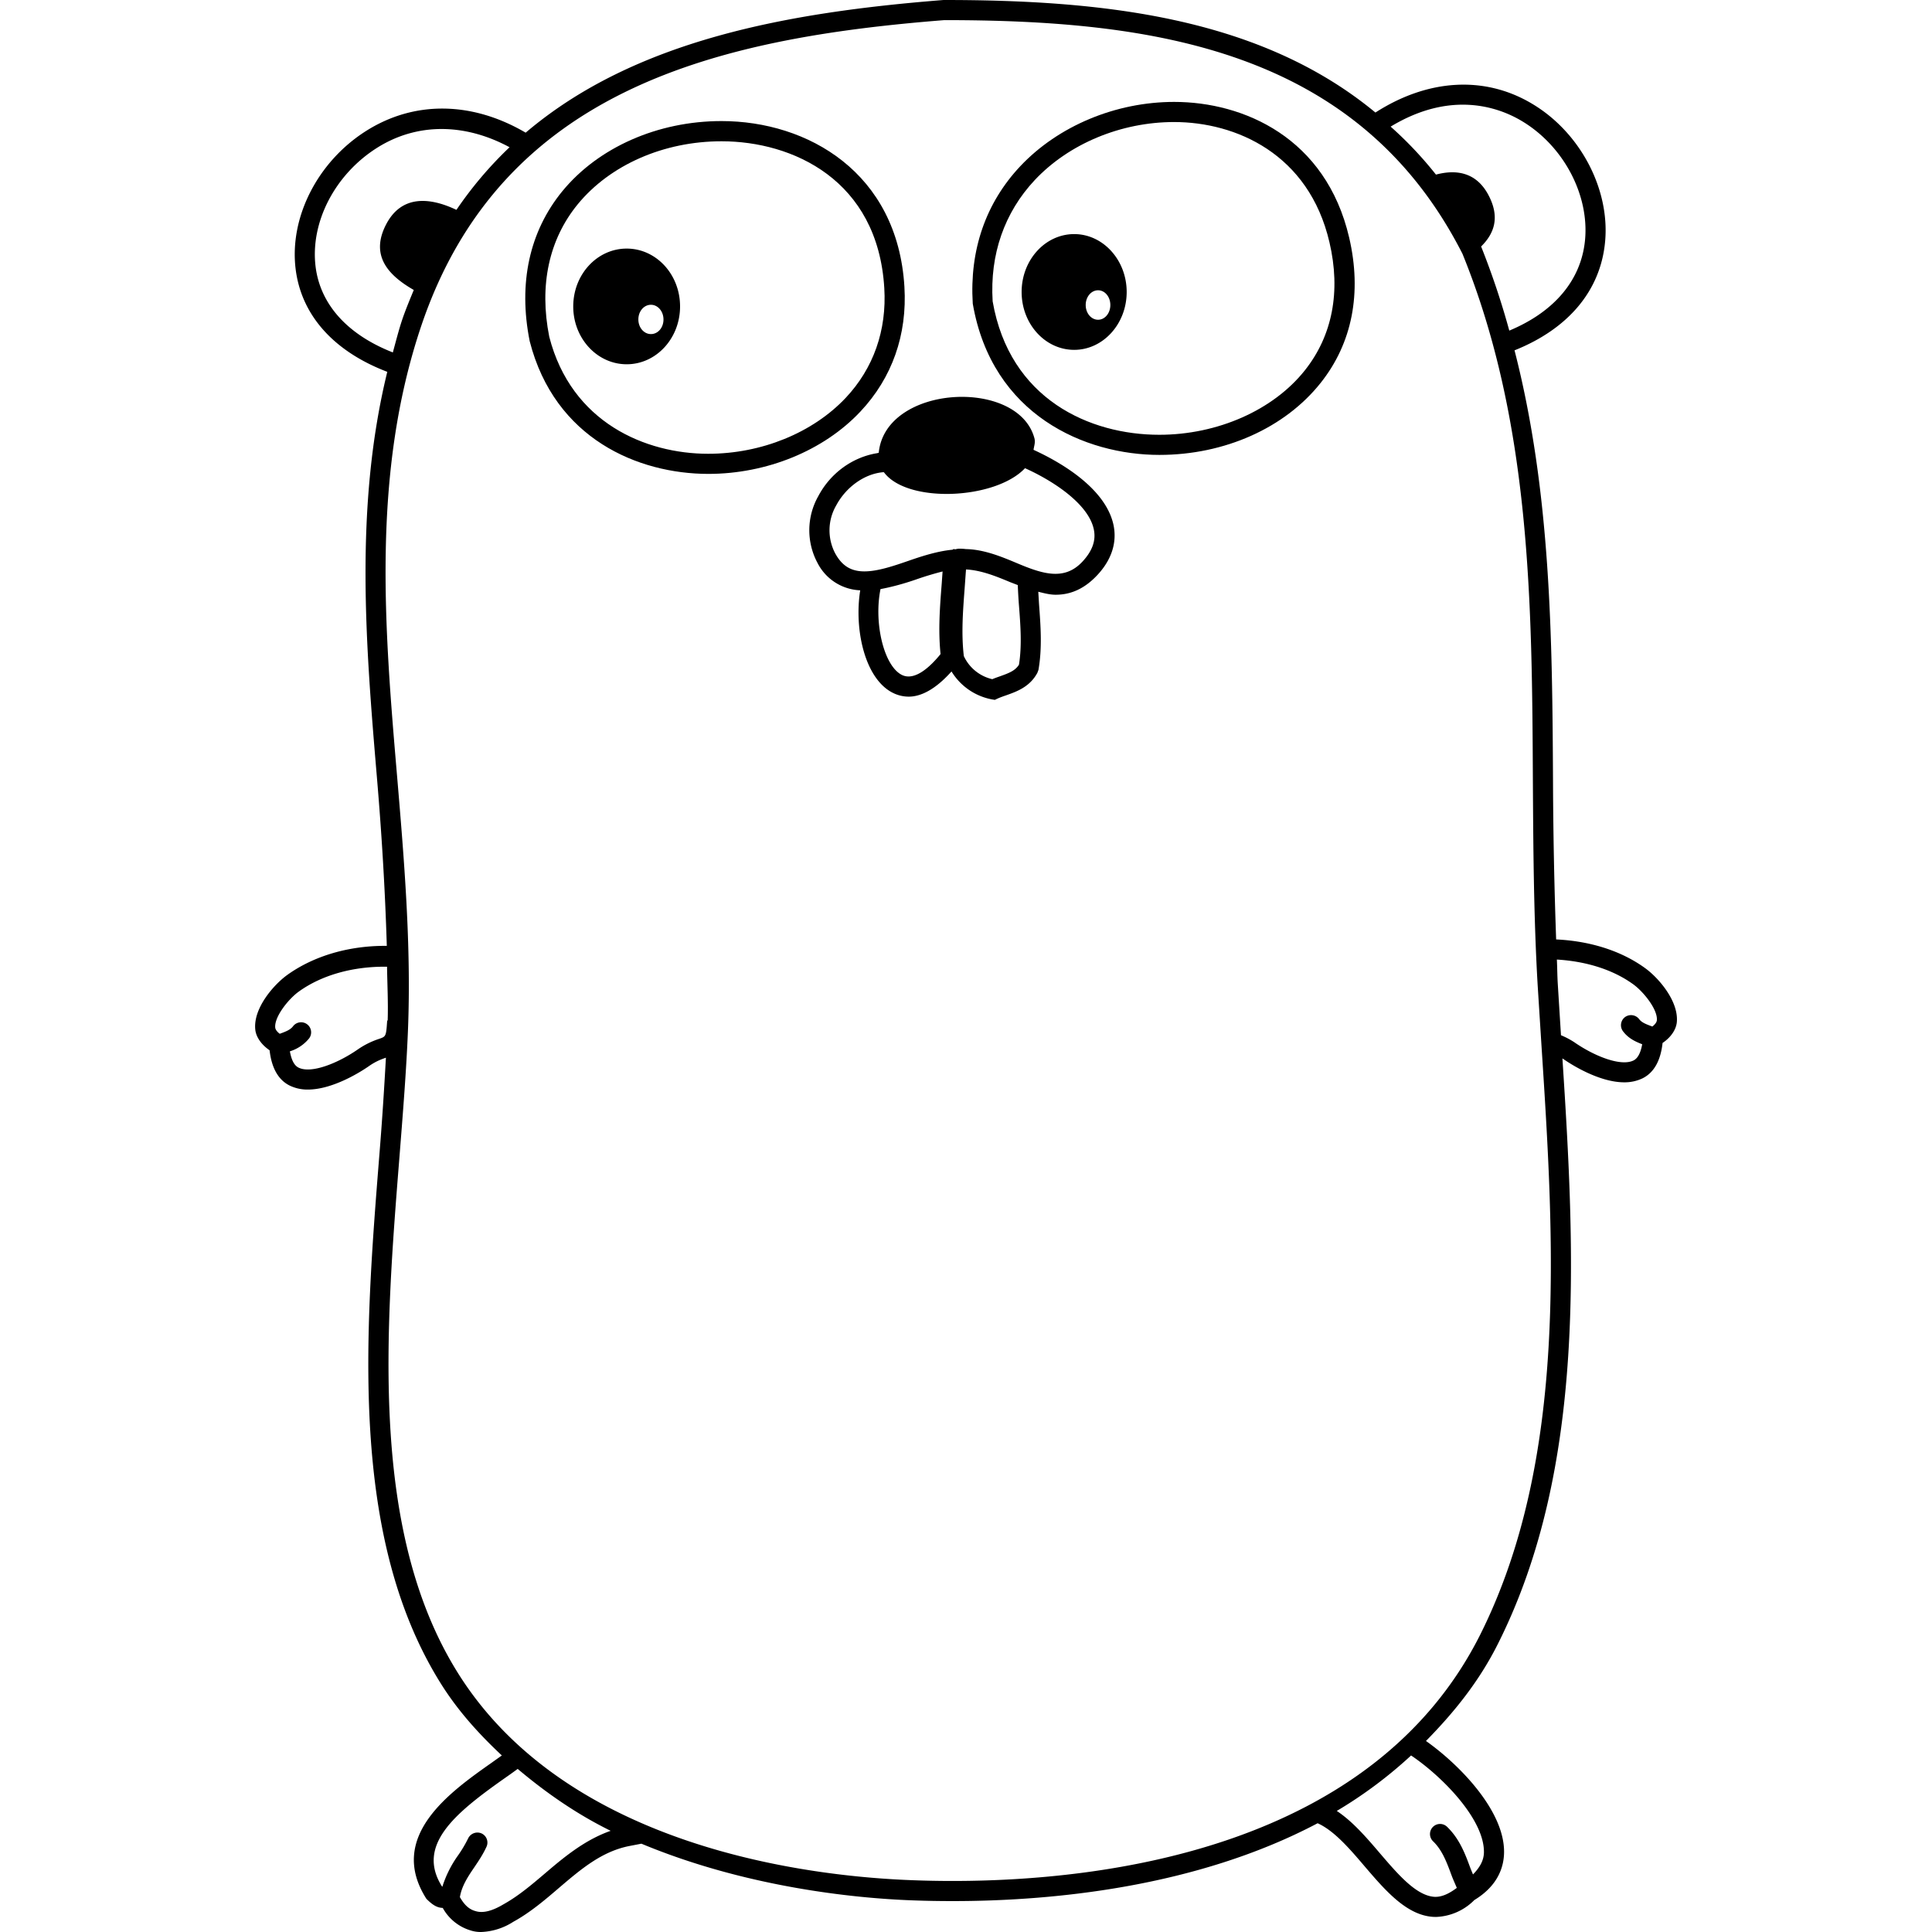<svg aria-labelledby="simpleicons-golanguage-icon" role="img" viewBox="0 0 24 24" xmlns="http://www.w3.org/2000/svg"><title id="simpleicons-golanguage-icon">Go Language icon</title><path d="M20.83 12.699c.025-.262-.227-.552-.393-.672-.304-.221-.695-.338-1.106-.357a62.286 62.286 0 0 1-.039-1.97c-.009-1.772-.026-3.591-.478-5.348.665-.266 1.068-.738 1.125-1.348.062-.66-.314-1.367-.915-1.72-.591-.349-1.294-.3-1.938.114C15.649.209 13.694 0 11.725 0h-.004C9.786.153 7.886.496 6.53 1.648c-.665-.39-1.386-.402-1.989-.017-.597.382-.946 1.068-.869 1.707.07.581.478 1.029 1.139 1.281-.41 1.678-.268 3.388-.128 5.048.058.685.101 1.384.122 2.083-.46-.005-.905.121-1.242.365-.165.121-.418.41-.392.673.007.079.061.179.178.259.024.212.103.366.251.439a.505.505 0 0 0 .224.049c.321 0 .681-.236.763-.294.087-.06.151-.082.207-.102-.022.393-.047.787-.082 1.215-.176 2.211-.375 4.717.75 6.537.218.354.486.648.772.916l-.122.087c-.521.367-1.308.921-.815 1.694.078.078.132.11.203.113a.587.587 0 0 0 .341.278.412.412 0 0 0 .136.021.789.789 0 0 0 .398-.126c.21-.115.393-.271.569-.422.272-.232.53-.452.873-.52l.151-.029c1.286.536 2.632.678 3.37.704.163.006.329.009.496.009 1.209 0 3.012-.163 4.534-.967.202.09.396.314.583.534.256.299.52.608.852.629l.034.001a.705.705 0 0 0 .478-.21c.302-.183.367-.422.369-.591.007-.519-.557-1.093-.97-1.385.343-.349.659-.735.898-1.215 1.097-2.19.952-4.871.797-7.264l.005.003c.082.058.441.294.763.294a.517.517 0 0 0 .226-.049c.148-.073.227-.228.25-.44.117-.079.169-.178.177-.257zm-1.933-11.2c.52.306.846.915.793 1.481-.047.502-.385.895-.941 1.127a9.858 9.858 0 0 0-.35-1.045c.164-.162.236-.363.092-.637-.148-.281-.393-.325-.653-.256a4.71 4.71 0 0 0-.563-.596c.741-.449 1.329-.247 1.622-.074zM3.92 3.309c-.066-.547.238-1.136.755-1.467.498-.319 1.095-.315 1.655-.013a4.772 4.772 0 0 0-.66.778c-.337-.16-.681-.183-.871.176-.204.387.018.634.341.819-.05.123-.102.245-.146.376-.044.133-.077.266-.114.4-.558-.219-.902-.592-.96-1.069zm.793 9.595a1.021 1.021 0 0 0-.269.133c-.247.171-.576.303-.734.226-.059-.028-.091-.104-.109-.203a.495.495 0 0 0 .239-.161.125.125 0 1 0-.2-.15c-.033.043-.087.065-.165.093-.036-.027-.054-.055-.056-.077-.013-.133.164-.354.291-.446.295-.213.691-.316 1.098-.31.003.221.015.442.008.662-.001.005-.006.009-.007.015-.012.189-.017.19-.096.218zm2.069 10.358c-.175.149-.34.29-.531.396-.135.08-.251.112-.345.082-.101-.027-.156-.11-.193-.173.021-.13.092-.244.173-.362.056-.083.114-.168.158-.265a.125.125 0 0 0-.063-.165.128.128 0 0 0-.166.063 1.575 1.575 0 0 1-.136.226 1.388 1.388 0 0 0-.184.374l-.004-.003c-.322-.51.156-.906.765-1.336.063-.044.121-.085.175-.125.36.304.745.568 1.155.769-.313.11-.564.314-.804.519zm11.652-.252c-.001.104-.055.192-.136.275l-.032-.078c-.066-.18-.135-.364-.29-.514a.125.125 0 1 0-.174.18c.114.11.17.261.229.421.02.054.044.105.066.158-.096.072-.188.116-.279.111-.227-.015-.455-.283-.677-.542-.168-.197-.34-.396-.535-.525a5.46 5.46 0 0 0 .923-.689c.384.258.91.791.905 1.203zm-.044-2.708c-1.335 2.666-4.681 3.064-6.556 3.064-.164 0-.326-.003-.487-.009-1.25-.044-4.307-.385-5.672-2.596-1.082-1.751-.886-4.214-.713-6.387.044-.556.086-1.08.106-1.58.042-1.052-.048-2.119-.135-3.149-.157-1.846-.318-3.755.297-5.588C6.228 1.084 8.949.47 11.73.25c2.576 0 5.139.353 6.437 2.902.852 2.093.864 4.358.875 6.548.005.83.01 1.688.059 2.531l.048.76c.156 2.405.332 5.128-.759 7.311zm1.165-7.356a.998.998 0 0 0-.164-.086l-.04-.643c-.006-.098-.006-.198-.011-.297.354.021.691.12.951.309.127.093.304.313.291.446-.002.022-.02.049-.056.077-.076-.028-.132-.049-.164-.092a.127.127 0 0 0-.176-.025.126.126 0 0 0-.025.175c.067.09.156.13.239.162-.018.099-.051.174-.109.202-.159.077-.489-.056-.736-.228z"/><path d="M14.586 1.266c-.727 0-1.441.299-1.912.799-.428.455-.632 1.041-.59 1.707.239 1.387 1.398 1.879 2.318 1.879.81 0 1.559-.334 2.004-.895.392-.493.514-1.117.354-1.804-.289-1.243-1.313-1.686-2.174-1.686zm1.623 3.335c-.392.494-1.084.8-1.808.8-.862 0-1.859-.439-2.07-1.658-.036-.583.146-1.104.524-1.507.424-.451 1.071-.72 1.73-.72.765 0 1.674.393 1.93 1.494.143.61.037 1.16-.306 1.591zM11.235 3.563c-.085-1.422-1.203-2.059-2.272-2.059-.791 0-1.53.326-1.978.872-.408.499-.549 1.141-.405 1.862.311 1.216 1.35 1.648 2.218 1.649.727 0 1.434-.289 1.889-.773.395-.419.584-.955.548-1.551zM8.798 5.637c-.775 0-1.7-.384-1.975-1.454-.127-.64-.004-1.209.355-1.647.402-.489 1.069-.781 1.785-.781.882 0 1.941.478 2.022 1.823.032.525-.134.997-.479 1.364-.41.435-1.048.695-1.708.695z"/><path d="M7.785 3.088c-.366 0-.664.32-.664.719 0 .396.297.718.664.718s.663-.322.663-.718c0-.399-.297-.719-.663-.719zm.301 1.062c-.086 0-.156-.08-.156-.182s.07-.182.156-.182.156.081.156.183-.069.181-.156.181zM13.344 2.908c-.361 0-.653.323-.653.719 0 .397.292.719.653.719.359 0 .652-.322.652-.719 0-.396-.293-.719-.652-.719zm.297 1.064c-.086 0-.154-.082-.154-.183s.068-.183.154-.183c.085 0 .152.082.152.183s-.067.183-.152.183zM12.839 5.588c.006-.047.025-.09.011-.144-.203-.754-1.853-.666-1.934.181-.01.001-.019.005-.028.006-.296.05-.569.243-.721.529a.86.86 0 0 0-.01.836.622.622 0 0 0 .529.337c-.078.49.059 1.104.408 1.275a.442.442 0 0 0 .195.046c.145 0 .326-.083.531-.313a.751.751 0 0 0 .501.347l.037.006.034-.016c.036-.016.073-.029.111-.042.129-.046.291-.104.384-.279l.013-.035c.048-.274.027-.551.007-.819l-.009-.152c.072.018.144.037.216.037.196 0 .366-.081.52-.247.223-.241.23-.471.198-.621-.104-.481-.719-.807-.993-.932zm-1.155 2.537c-.119.147-.315.339-.479.26-.226-.111-.352-.649-.267-1.067.149-.028.3-.07.449-.122a3.9 3.9 0 0 1 .322-.097l-.011.156c-.022.282-.045.573-.014.87zm.974-.603c.019.245.038.498 0 .735-.046.074-.122.104-.238.145-.031.011-.063.022-.093.035a.517.517 0 0 1-.354-.287c-.033-.283-.011-.56.011-.853L12 7.074c.186.009.37.083.547.157l.096.037c.004.084.008.168.015.254zm.792-.549c-.223.243-.49.16-.807.027-.195-.082-.417-.175-.644-.179a.631.631 0 0 0-.088-.005c-.016 0-.034.007-.051.008-.003 0-.005-.004-.009-.004-.008.001-.014.007-.021.009-.169.016-.349.07-.525.131-.196.068-.399.138-.567.138-.166 0-.277-.068-.362-.222a.616.616 0 0 1 .012-.598c.123-.23.354-.393.583-.412h.009c.289.392 1.387.341 1.753-.05.367.165.788.45.854.757.03.137-.015.267-.137.4z"/><path d="M10.878 5.557c-.01-.085-.018-.146 0 0zM10.883 5.591l-.004-.034.004.034z"/></svg>